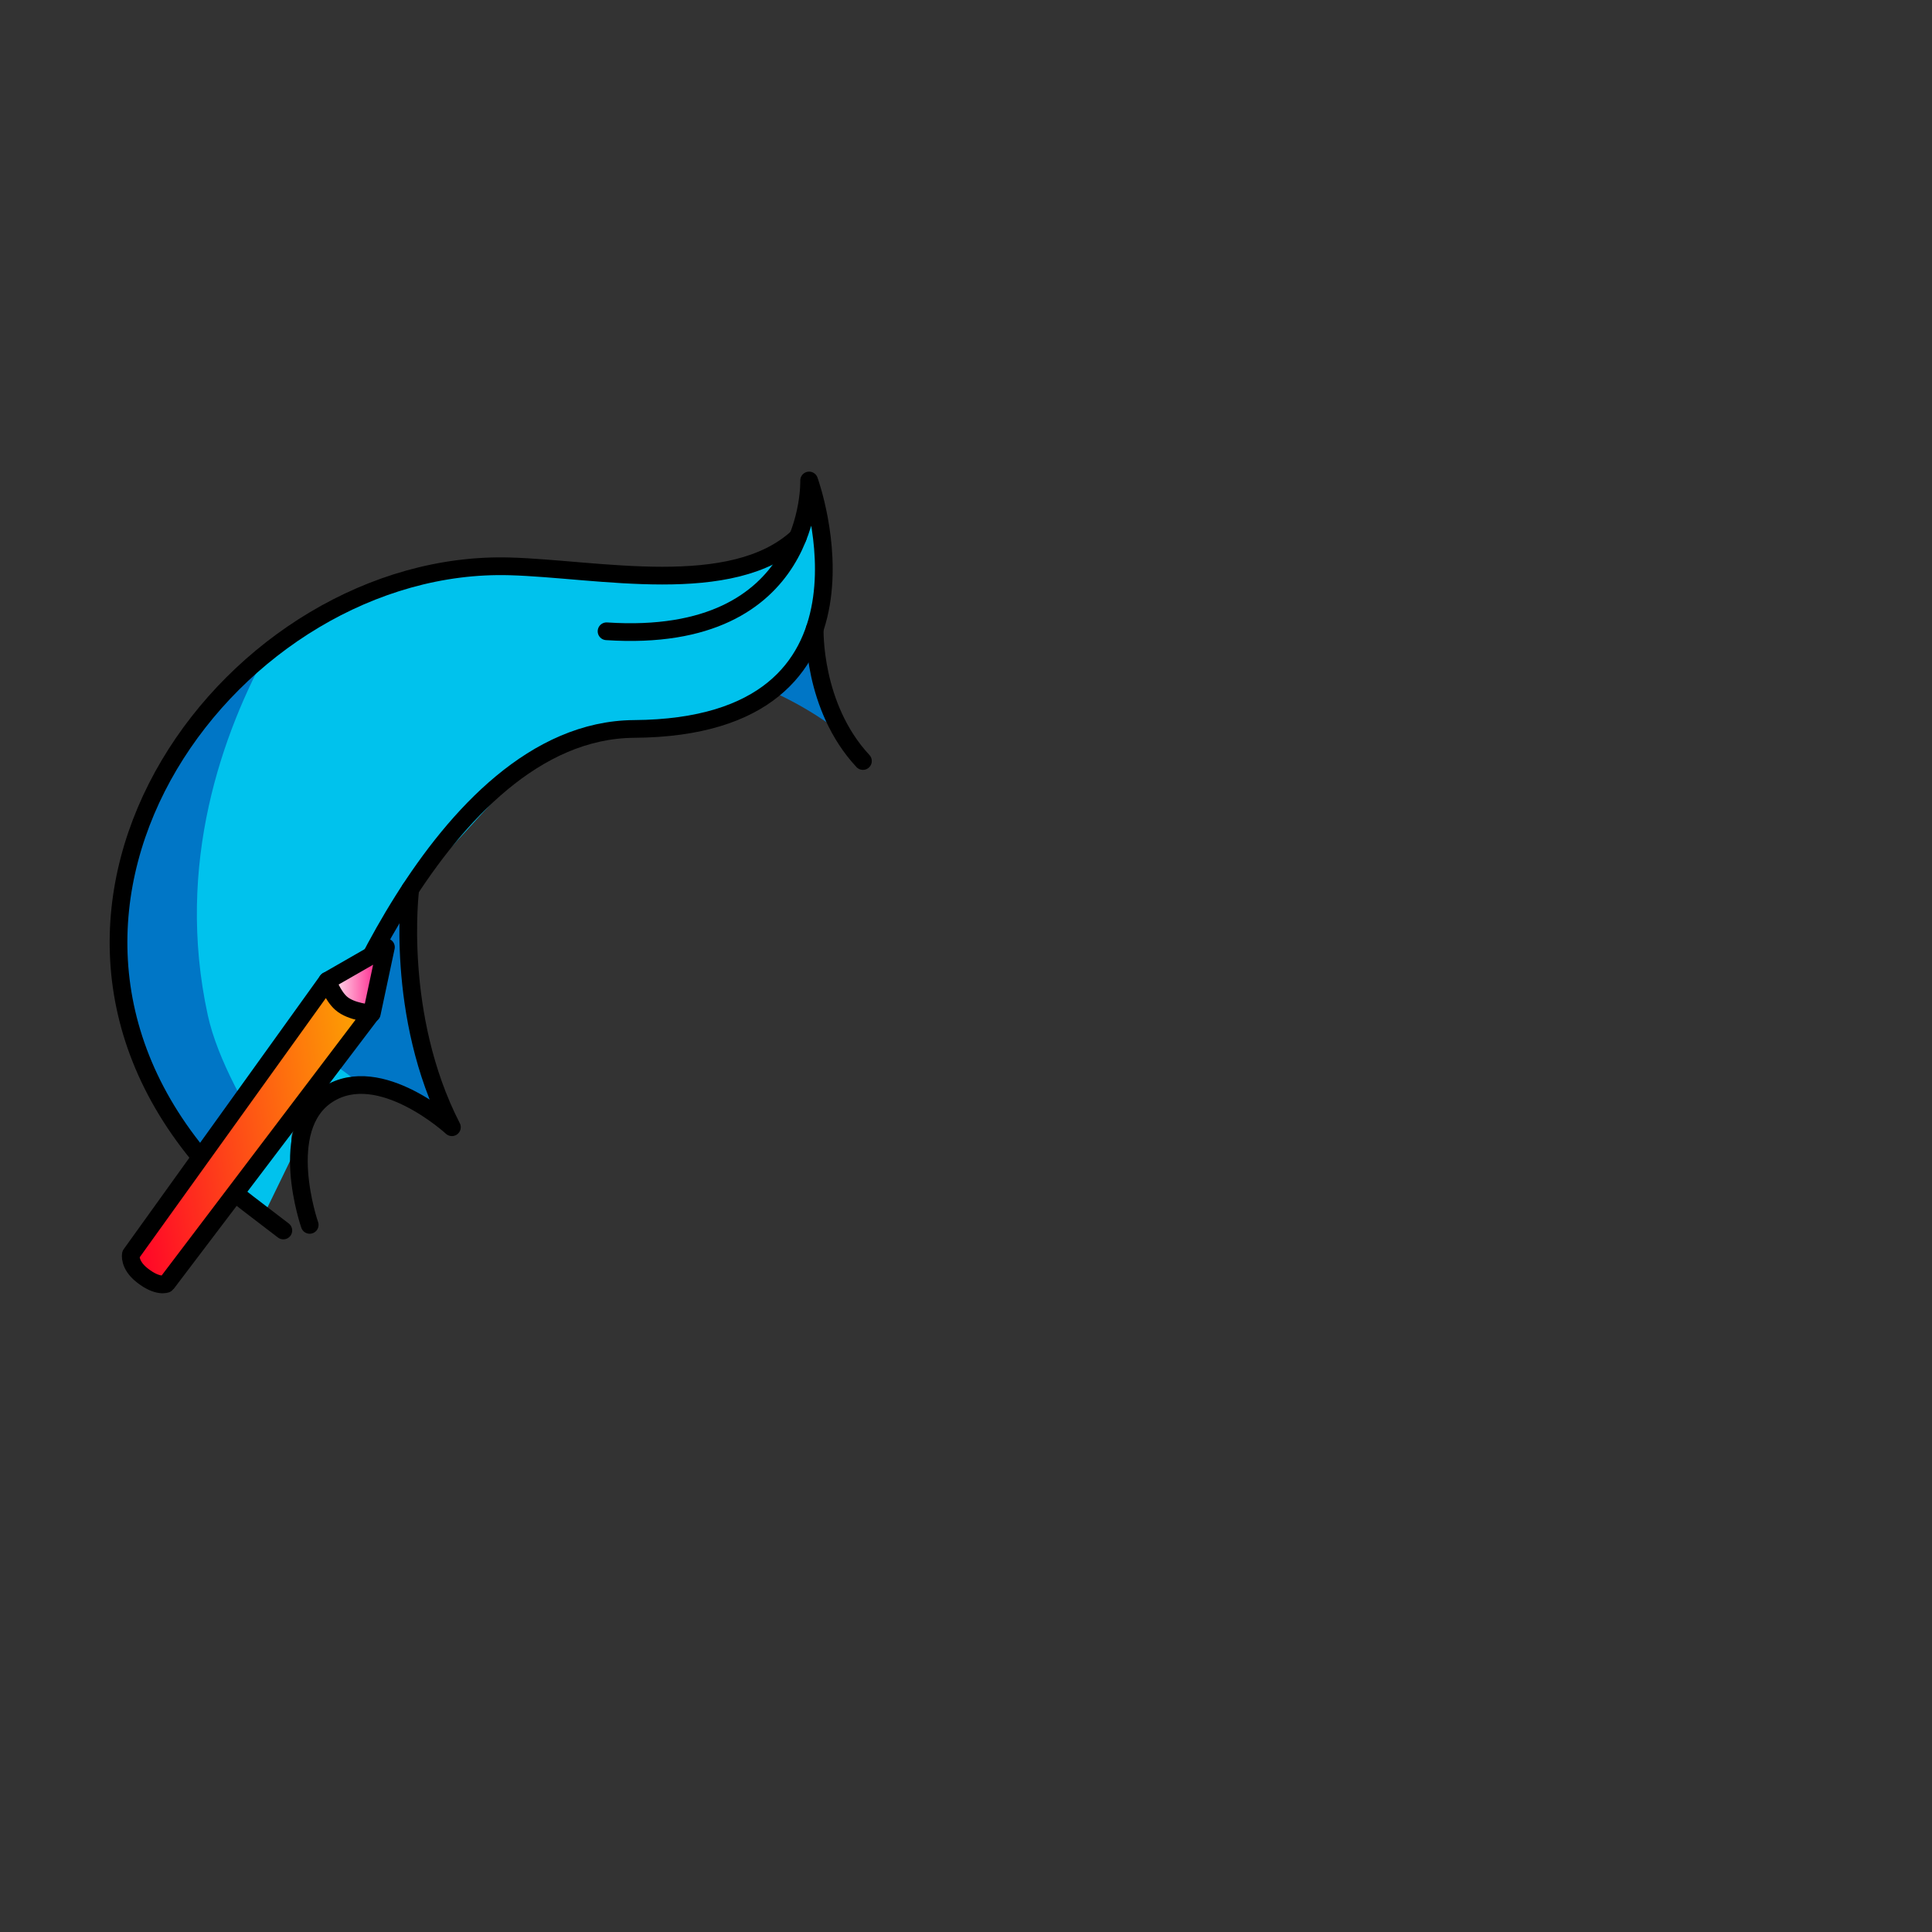 <svg width="2000" height="2000" viewBox="0 0 2000 2000" fill="none" xmlns="http://www.w3.org/2000/svg">
<rect x="0" y="0" width="2000" height="2000" fill="#333333" stroke="none"/>
<g clip-path="url(#clip0_643_280)">
<mask id="mask0_643_280" style="mask-type:luminance" maskUnits="userSpaceOnUse" x="0" y="0" width="2000" height="2000">
<path d="M2000 0H0V2000H2000V0Z" fill="white"/>
</mask>
<g mask="url(#mask0_643_280)">
<path d="M875.9 761.7C869.2 756.8 861.5 751.5 852.5 745.5C834.4 733.3 815.4 722.9 795.7 714.3L843.3 667.7C843.3 667.7 841.8 694.4 860.3 733.4C866.7 746.7 871.9 755.7 875.9 761.7Z" fill="#0076C6"/>
<path d="M843.3 510.5C843.3 510.5 855.3 526.7 813.1 568.5C674.9 619.7 646.2 569.6 487.5 586.4C178.4 619.2 -5.2 988.7 250.6 1242C263.8 1251.3 264.1 1255 271.3 1261.4L305 1192.1C305 1192.1 285.5 1167.4 339.5 1132.9C393.5 1098.4 467.8 1166.9 467.8 1166.9C426.8 1087.2 411.1 990.4 423 941.5L424.6 920.5C547.2 801.6 528.5 765.3 731.6 741.3C897.2 721.8 843.3 510.5 843.3 510.5ZM754.5 600.7L801.4 563.8C791.9 576.5 766.4 589.1 754.5 600.7Z" fill="#00C2ED"/>
<path d="M424.7 920.501C424.7 920.501 416.5 1068.3 454.3 1134.2C492.1 1200.1 454.1 1155.9 454.1 1155.9L375.2 1123.3L335.4 1094C335.4 1093.9 402 919.101 424.7 920.501Z" fill="#0076C6"/>
<path d="M331.7 1108.2C331.7 1108.2 451.8 756 656.4 754.6C930.7 752.7 837.6 497.4 837.6 497.4C837.6 497.4 843.4 667.7 627.9 653.5" stroke="black" stroke-width="18.34" stroke-linecap="round" stroke-linejoin="round"/>
<path d="M424.7 920.5C424.7 920.5 408.2 1050.8 467.8 1166.9C467.8 1166.9 393.5 1098.4 339.5 1132.9C285.5 1167.4 320.6 1268 320.6 1268" stroke="black" stroke-width="18.34" stroke-linecap="round" stroke-linejoin="round"/>
<path d="M893.3 787.801C840.8 731.401 843.4 651.101 843.4 651.101" stroke="black" stroke-width="18.34" stroke-linecap="round" stroke-linejoin="round"/>
<path d="M279 670.301C100.9 803.701 53.5 1033 239.3 1232.6C239.3 1232.6 253.7 1209.5 279 1186.8C256.1 1149.9 225.2 1097.3 215.1 1050.9C180.9 893.901 230.7 757.501 279 670.301Z" fill="#0076C6"/>
<path d="M293.3 1273.8L256.7 1245.8C241.9 1234.5 228.2 1221.8 215.9 1207.8C-24.5 935.601 243.6 578.101 527.9 586.301C619.3 588.901 757.5 619.301 825.9 556.101" stroke="black" stroke-width="18.34" stroke-linecap="round" stroke-linejoin="round"/>
<path d="M338.9 1015.3L399.5 980.5L384.9 1049.1C384.9 1049.1 364.2 1050.3 349.6 1038.5C335 1026.7 338.9 1015.3 338.9 1015.3Z" fill="url(#paint0_linear_643_280)" stroke="black" stroke-width="18.34" stroke-linecap="round" stroke-linejoin="round"/>
<path d="M172.3 1329L384.5 1049.1C384.5 1049.1 363.6 1047.8 353.2 1038.6C344.2 1030.7 338.9 1015.3 338.9 1015.3L135.5 1298.5C135.5 1298.5 133.1 1309.1 147.2 1320.2C163.5 1333.1 172.4 1329 172.3 1329Z" fill="url(#paint1_linear_643_280)" stroke="black" stroke-width="18.34" stroke-linecap="round" stroke-linejoin="round"/>
</g>
</g>
<defs>
<linearGradient id="paint0_linear_643_280" x1="338.395" y1="1014.82" x2="399.468" y2="1014.82" gradientUnits="userSpaceOnUse">
<stop stop-color="white"/>
<stop offset="1" stop-color="#FF0078"/>
</linearGradient>
<linearGradient id="paint1_linear_643_280" x1="117.609" y1="1195.17" x2="400.921" y2="1148.07" gradientUnits="userSpaceOnUse">
<stop stop-color="#FF0029"/>
<stop offset="1" stop-color="#FDA900"/>
</linearGradient>
<clipPath id="clip0_643_280">
<rect width="2000" height="2000" fill="white"/>
</clipPath>
</defs>
</svg>
